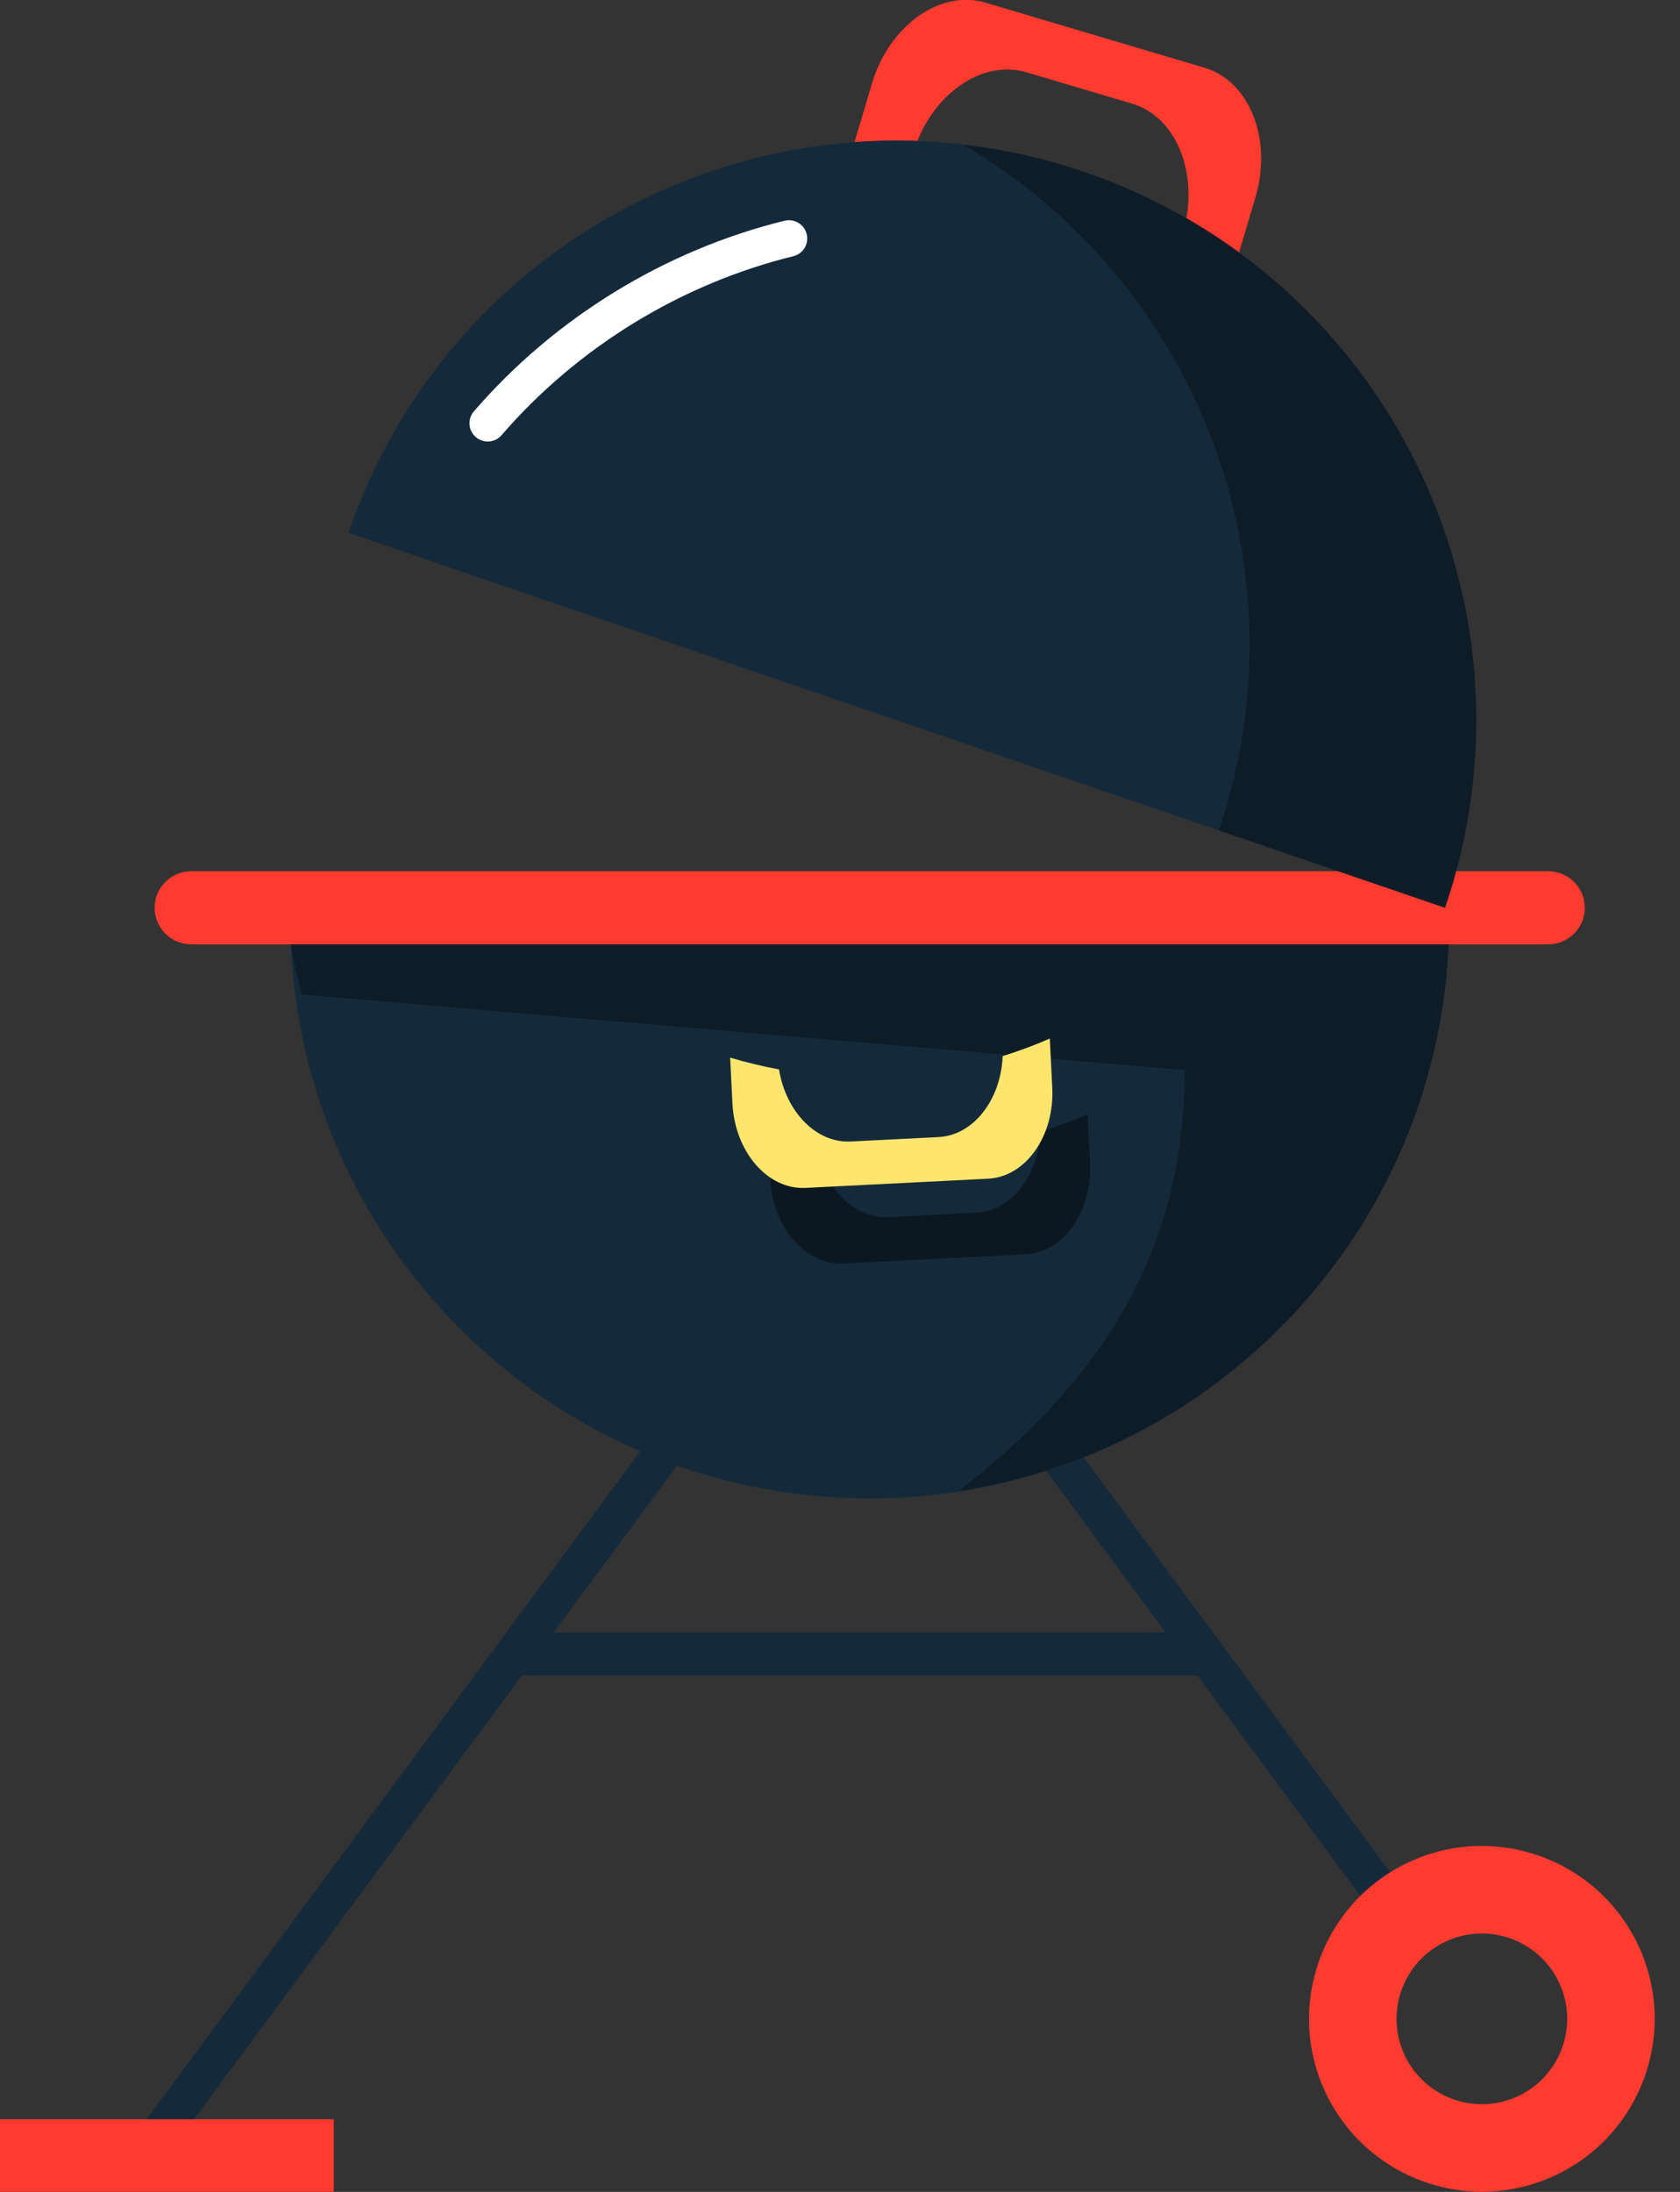 <svg xmlns="http://www.w3.org/2000/svg" xmlns:xlink="http://www.w3.org/1999/xlink" preserveAspectRatio="xMidYMid" width="46" height="60" viewBox="0 0 46 60">
  <rect x="0" y="0" width="46" height="60" fill="#333333" stroke="none"/>
  <defs>
    <style>

      .cls-3 {
        fill: #142a3b;
      }

      .cls-5 {
        fill: #020403;
        opacity: 0.35;
      }

      .cls-6 {
        fill: #ff3a2f;
      }

      .cls-10 {
        fill: #020403;
        opacity: 0.45;
      }

      .cls-11 {
        fill: #ffe56d;
      }

      .cls-13 {
        fill: #ffffff;
      }
    </style>
  </defs>
  <g id="group-43svg">
    <path d="M38.631,52.014 C38.631,52.014 27.958,37.577 27.958,37.577 C27.958,37.577 27.120,38.198 27.120,38.198 C27.120,38.198 31.914,44.684 31.914,44.684 C31.914,44.684 15.164,44.684 15.164,44.684 C15.164,44.684 19.958,38.198 19.958,38.198 C19.958,38.198 19.119,37.577 19.119,37.577 C19.119,37.577 3.844,58.241 3.844,58.241 C3.844,58.241 4.683,58.862 4.683,58.862 C4.683,58.862 14.290,45.865 14.290,45.865 C14.290,45.865 14.290,45.865 14.290,45.865 C14.290,45.865 32.787,45.865 32.787,45.865 C32.787,45.865 37.791,52.634 37.791,52.634 C37.791,52.634 38.631,52.014 38.631,52.014 Z" id="path-1" class="cls-3" fill-rule="evenodd"/>
    <path d="M23.813,41.019 C15.051,41.019 7.948,33.916 7.948,25.154 C7.948,25.154 39.679,25.154 39.679,25.154 C39.679,33.916 32.576,41.019 23.813,41.019 Z" id="path-2" class="cls-3" fill-rule="evenodd"/>
    <path d="M7.948,25.154 C7.948,26.217 8.057,26.219 8.256,27.223 C8.256,27.223 32.437,29.292 32.437,29.292 C32.437,34.409 30.005,37.913 26.244,40.814 C33.850,39.642 39.679,33.088 39.679,25.154 C39.679,25.154 7.948,25.154 7.948,25.154 Z" id="path-3" class="cls-5" fill-rule="evenodd"/>
    <path d="M42.393,25.849 C42.393,25.849 5.234,25.849 5.234,25.849 C4.682,25.849 4.234,25.401 4.234,24.849 C4.234,24.297 4.682,23.849 5.234,23.849 C5.234,23.849 42.393,23.849 42.393,23.849 C42.945,23.849 43.393,24.297 43.393,24.849 C43.393,25.401 42.945,25.849 42.393,25.849 Z" id="path-4" class="cls-6" fill-rule="evenodd"/>
    <path d="M36.294,57.279 C37.409,59.644 40.228,60.657 42.592,59.543 C44.956,58.429 45.969,55.609 44.855,53.245 C43.741,50.881 40.921,49.868 38.558,50.982 C36.194,52.096 35.181,54.916 36.294,57.279 ZM39.579,53.150 C40.746,52.600 42.138,53.100 42.687,54.267 C43.238,55.434 42.737,56.825 41.571,57.376 C40.404,57.926 39.012,57.425 38.462,56.258 C37.912,55.091 38.412,53.699 39.579,53.150 Z" id="path-5" class="cls-6" fill-rule="evenodd"/>
    <path d="M-0.004,59.995 C-0.004,59.995 9.139,59.995 9.139,59.995 C9.139,59.995 9.139,58.011 9.139,58.011 C9.139,58.011 -0.004,58.011 -0.004,58.011 C-0.004,58.011 -0.004,59.995 -0.004,59.995 Z" id="path-6" class="cls-6" fill-rule="evenodd"/>
    <path d="M33.927,6.912 C33.467,6.576 32.985,6.264 32.484,5.976 C32.744,4.535 32.125,3.172 30.995,2.837 C30.995,2.837 28.108,1.979 28.108,1.979 C26.959,1.638 25.674,2.472 25.119,3.860 C24.542,3.839 23.968,3.849 23.398,3.891 C23.398,3.891 23.875,2.285 23.875,2.285 C24.346,0.700 25.743,-0.296 26.981,0.072 C26.981,0.072 32.980,1.854 32.980,1.854 C34.218,2.221 34.846,3.819 34.375,5.404 C34.375,5.404 33.927,6.912 33.927,6.912 Z" id="path-7" class="cls-6" fill-rule="evenodd"/>
    <path d="M21.026,31.019 C21.463,31.151 21.910,31.258 22.365,31.342 C22.552,32.499 23.382,33.363 24.325,33.316 C24.325,33.316 26.732,33.194 26.732,33.194 C27.690,33.146 28.438,32.175 28.488,30.979 C28.929,30.840 29.361,30.681 29.779,30.498 C29.779,30.498 29.847,31.837 29.847,31.837 C29.913,33.159 29.123,34.283 28.091,34.334 C28.091,34.334 23.087,34.586 23.087,34.586 C22.055,34.638 21.156,33.599 21.090,32.277 C21.090,32.277 21.026,31.019 21.026,31.019 Z" id="path-8" class="cls-10" fill-rule="evenodd"/>
    <path d="M19.992,28.950 C20.429,29.082 20.875,29.189 21.330,29.273 C21.518,30.430 22.347,31.294 23.290,31.247 C23.290,31.247 25.698,31.126 25.698,31.126 C26.656,31.077 27.404,30.106 27.454,28.909 C27.895,28.772 28.326,28.611 28.745,28.429 C28.745,28.429 28.812,29.768 28.812,29.768 C28.879,31.090 28.089,32.214 27.057,32.265 C27.057,32.265 22.053,32.517 22.053,32.517 C21.021,32.569 20.122,31.530 20.055,30.208 C20.055,30.208 19.992,28.950 19.992,28.950 Z" id="path-9" class="cls-11" fill-rule="evenodd"/>
    <path d="M29.685,4.705 C37.976,7.539 42.400,16.557 39.566,24.849 C39.566,24.849 9.540,14.586 9.540,14.586 C12.374,6.295 21.393,1.870 29.685,4.705 Z" id="path-10" class="cls-3" fill-rule="evenodd"/>
    <path d="M13.355,12.086 C13.239,12.086 13.123,12.046 13.028,11.965 C12.819,11.784 12.796,11.468 12.976,11.260 C15.186,8.700 18.207,6.847 21.483,6.042 C21.751,5.977 22.022,6.141 22.088,6.409 C22.154,6.677 21.990,6.948 21.722,7.013 C18.645,7.769 15.808,9.509 13.733,11.913 C13.635,12.028 13.495,12.086 13.355,12.086 Z" id="path-11" class="cls-13" fill-rule="evenodd"/>
    <path d="M29.685,4.705 C28.588,4.330 27.479,4.090 26.373,3.961 C32.739,7.685 35.826,15.481 33.373,22.732 C33.373,22.732 39.566,24.849 39.566,24.849 C42.400,16.557 37.976,7.539 29.685,4.705 Z" id="path-12" class="cls-5" fill-rule="evenodd"/>
  </g>
</svg>
